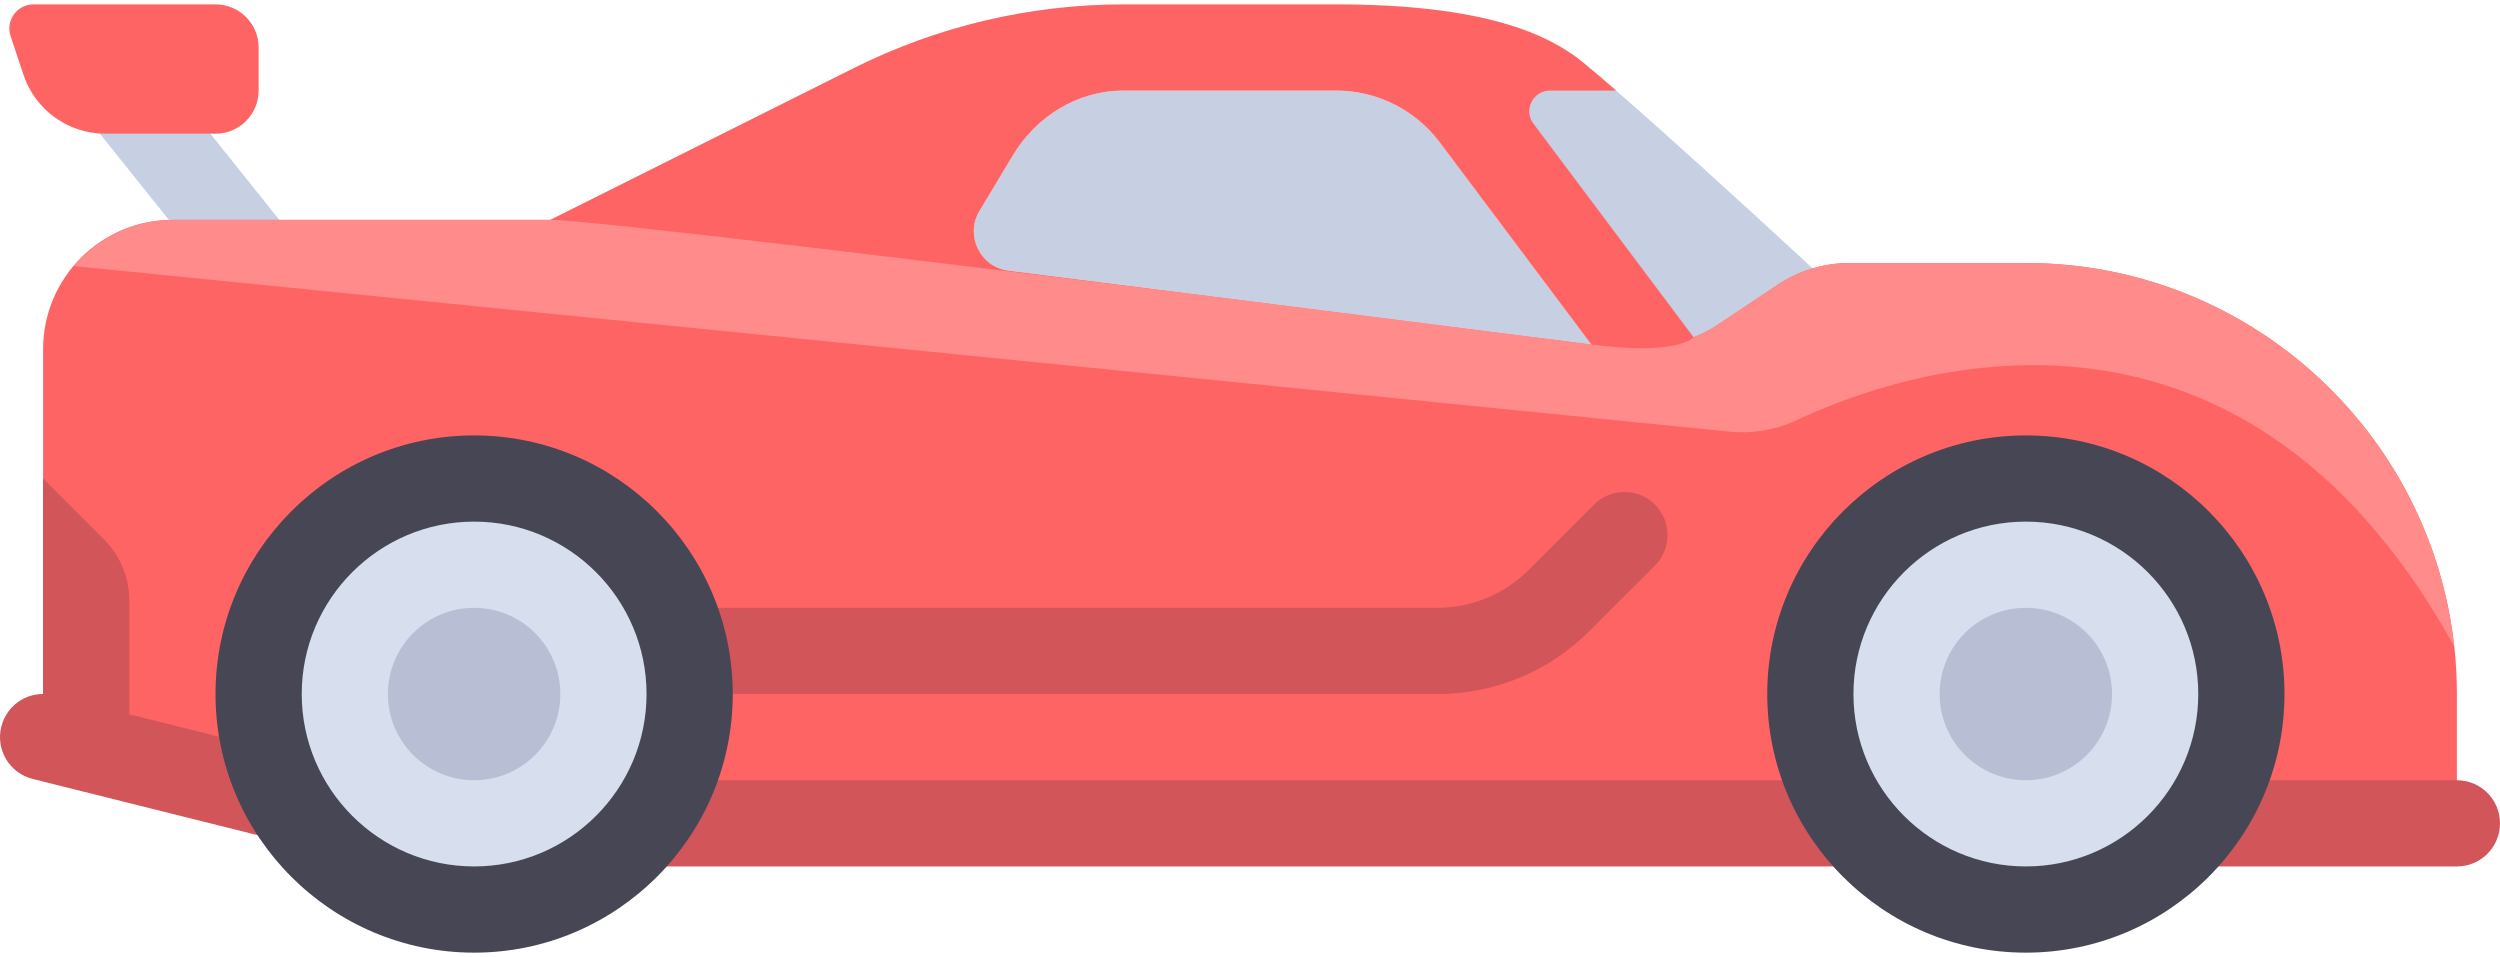 <svg width="512px" height="196px" viewBox="0 0 512 196" version="1.1" xmlns="http://www.w3.org/2000/svg" xmlns:xlink="http://www.w3.org/1999/xlink">
	<!-- Generator: Sketch 48.2 (47327) - http://www.bohemiancoding.com/sketch -->
	<desc>Created with Sketch.</desc>
	<defs></defs>
	<g id="Page-1" stroke="none" stroke-width="1" fill="none" fill-rule="evenodd">
		<g id="best" fill-rule="nonzero">
			<g id="Group" transform="translate(10, 4)" fill="#C7CFE2">
				<rect id="Rectangle-path" transform="translate(25.306, 27.796) rotate(-128.659) translate(-25.306, -27.796) " x="-2.961" y="18.962" width="56.533" height="17.667"></rect>
				<path d="M196.531,51.423 C190.724,50.687 187.586,44.227 190.598,39.209 L197.453,27.784 C202.223,19.834 210.701,14.57 219.973,14.551 C220.025,14.551 220.077,14.551 220.129,14.551 L263.654,14.551 C271.996,14.551 279.85,18.478 284.855,25.152 L315.899,66.55 L196.531,51.423 Z" id="Shape"></path>
				<path d="M314.046,8.667 C313.297,8.056 312.469,7.44 311.563,6.828 L272.503,6.828 L334.276,76.345 L369.586,58.69 C369.585,58.689 328.339,20.327 314.046,8.667 Z" id="Shape"></path>
			</g>
			<path d="M414.896,53.862 L378.777,53.862 C373.547,53.862 368.434,55.41 364.082,58.311 L351.584,66.644 C350.094,67.637 348.497,68.411 346.856,69.078 L314.049,25.325 C311.956,22.533 313.947,18.551 317.437,18.551 L330.979,18.551 C328.31,16.23 325.933,14.206 324.045,12.666 C317.057,6.964 303.815,0.896 273.677,0.896 L230.128,0.896 C210.93,0.896 191.997,5.366 174.827,13.952 L112.669,45.034 L35.31,45.034 C20.684,45.034 8.827,56.891 8.827,71.517 L8.827,150.965 L70.62,168.62 L503.171,168.62 L503.171,142.137 C503.171,93.385 463.649,53.862 414.896,53.862 Z M206.531,55.423 C200.724,54.687 197.586,48.227 200.598,43.209 L207.453,31.784 C212.223,23.834 220.701,18.57 229.973,18.551 C230.025,18.551 230.077,18.551 230.129,18.551 L273.654,18.551 C281.996,18.551 289.85,22.478 294.855,29.152 L325.899,70.55 L206.531,55.423 Z" id="Shape" fill="#FF6464"></path>
			<path d="M503.171,177.448 L105.931,177.448 C101.052,177.448 97.103,173.5 97.103,168.62 C97.103,163.74 101.051,159.792 105.931,159.792 L503.172,159.792 C508.051,159.792 512,163.74 512,168.62 C512,173.5 508.051,177.448 503.171,177.448 Z" id="Shape" fill="#D2555A"></path>
			<circle id="Oval" fill="#D7DEED" cx="414.895" cy="142.137" r="44.138"></circle>
			<path d="M414.896,195.103 C385.689,195.103 361.931,171.345 361.931,142.138 C361.931,112.931 385.689,89.173 414.896,89.173 C444.103,89.173 467.861,112.931 467.861,142.138 C467.861,171.344 444.103,195.103 414.896,195.103 Z M414.896,106.827 C395.422,106.827 379.586,122.664 379.586,142.137 C379.586,161.61 395.423,177.447 414.896,177.447 C434.37,177.447 450.206,161.61 450.206,142.137 C450.206,122.664 434.369,106.827 414.896,106.827 Z" id="Shape" fill="#464655"></path>
			<circle id="Oval" fill="#B8BFD4" cx="414.895" cy="142.137" r="17.655"></circle>
			<g id="Group" transform="translate(0, 97)" fill="#D2555A">
				<path d="M79.457,80.448 C78.75,80.448 78.026,80.362 77.311,80.181 L6.69,62.525 C1.957,61.344 -0.922,56.551 0.268,51.827 C1.441,47.086 6.242,44.189 10.966,45.405 L81.587,63.06 C86.32,64.241 89.199,69.034 88.009,73.758 C87.008,77.776 83.414,80.448 79.457,80.448 Z" id="Shape"></path>
				<path d="M8.828,0.999 L21.312,13.483 C24.623,16.794 26.483,21.284 26.483,25.967 L26.483,62.791 L8.828,53.963 C8.828,53.965 8.828,0.999 8.828,0.999 Z" id="Shape"></path>
				<path d="M294.335,45.137 L141.241,45.137 C136.362,45.137 132.413,41.189 132.413,36.309 C132.413,31.429 136.361,27.481 141.241,27.481 L294.335,27.481 C301.412,27.481 308.067,24.722 313.068,19.723 L326.447,6.344 C329.895,2.896 335.482,2.896 338.93,6.344 C342.378,9.792 342.378,15.379 338.93,18.827 L325.551,32.206 C317.214,40.543 306.129,45.137 294.335,45.137 Z" id="Shape"></path>
			</g>
			<circle id="Oval" fill="#D7DEED" cx="97.102" cy="142.137" r="44.138"></circle>
			<path d="M97.103,195.103 C67.896,195.103 44.138,171.345 44.138,142.138 C44.138,112.931 67.896,89.173 97.103,89.173 C126.31,89.173 150.068,112.931 150.068,142.138 C150.069,171.344 126.31,195.103 97.103,195.103 Z M97.103,106.827 C77.629,106.827 61.793,122.664 61.793,142.137 C61.793,161.61 77.63,177.447 97.103,177.447 C116.576,177.447 132.413,161.61 132.413,142.137 C132.414,122.664 116.577,106.827 97.103,106.827 Z" id="Shape" fill="#464655"></path>
			<circle id="Oval" fill="#B8BFD4" cx="97.102" cy="142.137" r="17.655"></circle>
			<path d="M15.177,54.497 L354.059,88.385 C358.789,88.858 363.585,88.119 367.884,86.09 C388.473,76.371 457.856,51.58 502.597,132.324 C497.709,88.194 460.328,53.861 414.896,53.861 L378.775,53.861 C373.546,53.861 368.433,55.409 364.081,58.31 L351.583,66.643 C350.093,67.636 348.496,68.41 346.855,69.077 C346.855,69.077 343.662,72.893 325.898,70.549 L255.164,61.585 C196.05,54.2 120.84,45.033 112.669,45.033 L35.31,45.033 C27.201,45.034 20.034,48.757 15.177,54.497 Z" id="Shape" fill="#FF8B8B"></path>
			<path d="M44.138,27.379 L21.553,27.379 C13.954,27.379 7.207,22.516 4.804,15.307 L2.173,7.414 C1.104,4.207 3.491,0.896 6.87,0.896 L44.138,0.896 C49.013,0.896 52.966,4.849 52.966,9.724 L52.966,18.552 C52.965,23.428 49.013,27.379 44.138,27.379 Z" id="Shape" fill="#FF6464"></path>
		</g>
	</g>
</svg>